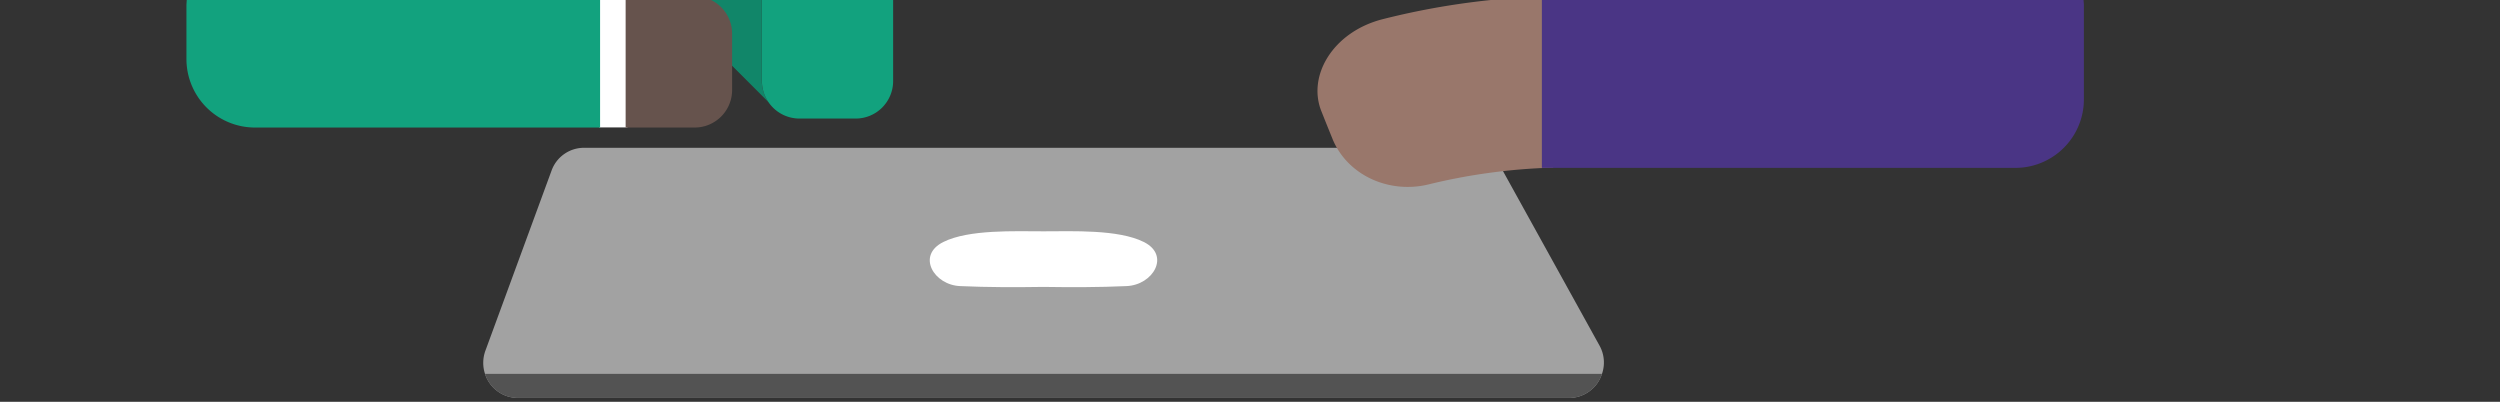 <svg id="Layer_1" data-name="Layer 1" xmlns="http://www.w3.org/2000/svg" viewBox="0 .9 590 94.82"><rect x="0" y=".9" width="590" height="94.82" fill="#333333" stroke="none"/><defs><style>.cls-1{fill:#a2a2a2;}.cls-2{fill:#fff;}.cls-3{fill:#535353;}.cls-4{fill:#118669;}.cls-5{fill:#12a27e;}.cls-6{fill:#66534d;}.cls-7{fill:#99776b;}.cls-8{fill:#4a3585;}</style></defs><title>bubblesbottom</title><path class="cls-1" d="M378.07,89.13a8.21,8.21,0,0,1-7.82,5.69h-248a8.2,8.2,0,0,1-7.79-5.69,8.34,8.34,0,0,1,.07-5.4l15.63-42.55a8.13,8.13,0,0,1,7.72-5.4H346.71A8.32,8.32,0,0,1,354,40l.75,1.36,22.78,41.18A8.18,8.18,0,0,1,378.07,89.13Z"/><path class="cls-2" d="M269.92,58c-6-3-16.88-2.51-23.54-2.51h-.19c-6.56,0-17.56-.48-23.54,2.51-6.46,3.18-2.22,10.22,4,10.42,6.47.29,13,.29,19.59.19,6.56.1,13.12.1,19.58-.19C272.14,68.19,276.29,61.15,269.92,58Z"/><path class="cls-3" d="M378.07,89.13a8.21,8.21,0,0,1-7.82,5.69h-248a8.2,8.2,0,0,1-7.79-5.69Z"/><path class="cls-4" d="M181.36,25l-25-25h23.43V20A8.86,8.86,0,0,0,181.36,25Z"/><path class="cls-5" d="M200,0H179.82V20a8.86,8.86,0,0,0,8.88,8.88h13.21A8.85,8.85,0,0,0,210.78,20V0Z"/><rect class="cls-2" x="141.41" width="6.68" height="30.97"/><path class="cls-6" d="M172.78,8.87V22.1A8.85,8.85,0,0,1,163.9,31H147.65V0H163.9A8.85,8.85,0,0,1,172.78,8.87Z"/><path class="cls-5" d="M141.62,0V31H60.21A16.18,16.18,0,0,1,44,14.77V2l.13-2Z"/><path class="cls-7" d="M366.55,0V40.46a139.91,139.91,0,0,0-29.58,4c-9,2.13-18.71-2-22.39-10.51-.86-2.13-1.73-4.25-2.6-6.47-3.67-8.49,2.51-19.1,14.47-22.09A178.5,178.5,0,0,1,366.55,0Z"/><path class="cls-8" d="M363.88,40.52H475.59A16.18,16.18,0,0,0,491.8,24.31V2l-.15-2H363.88Z"/></svg>
